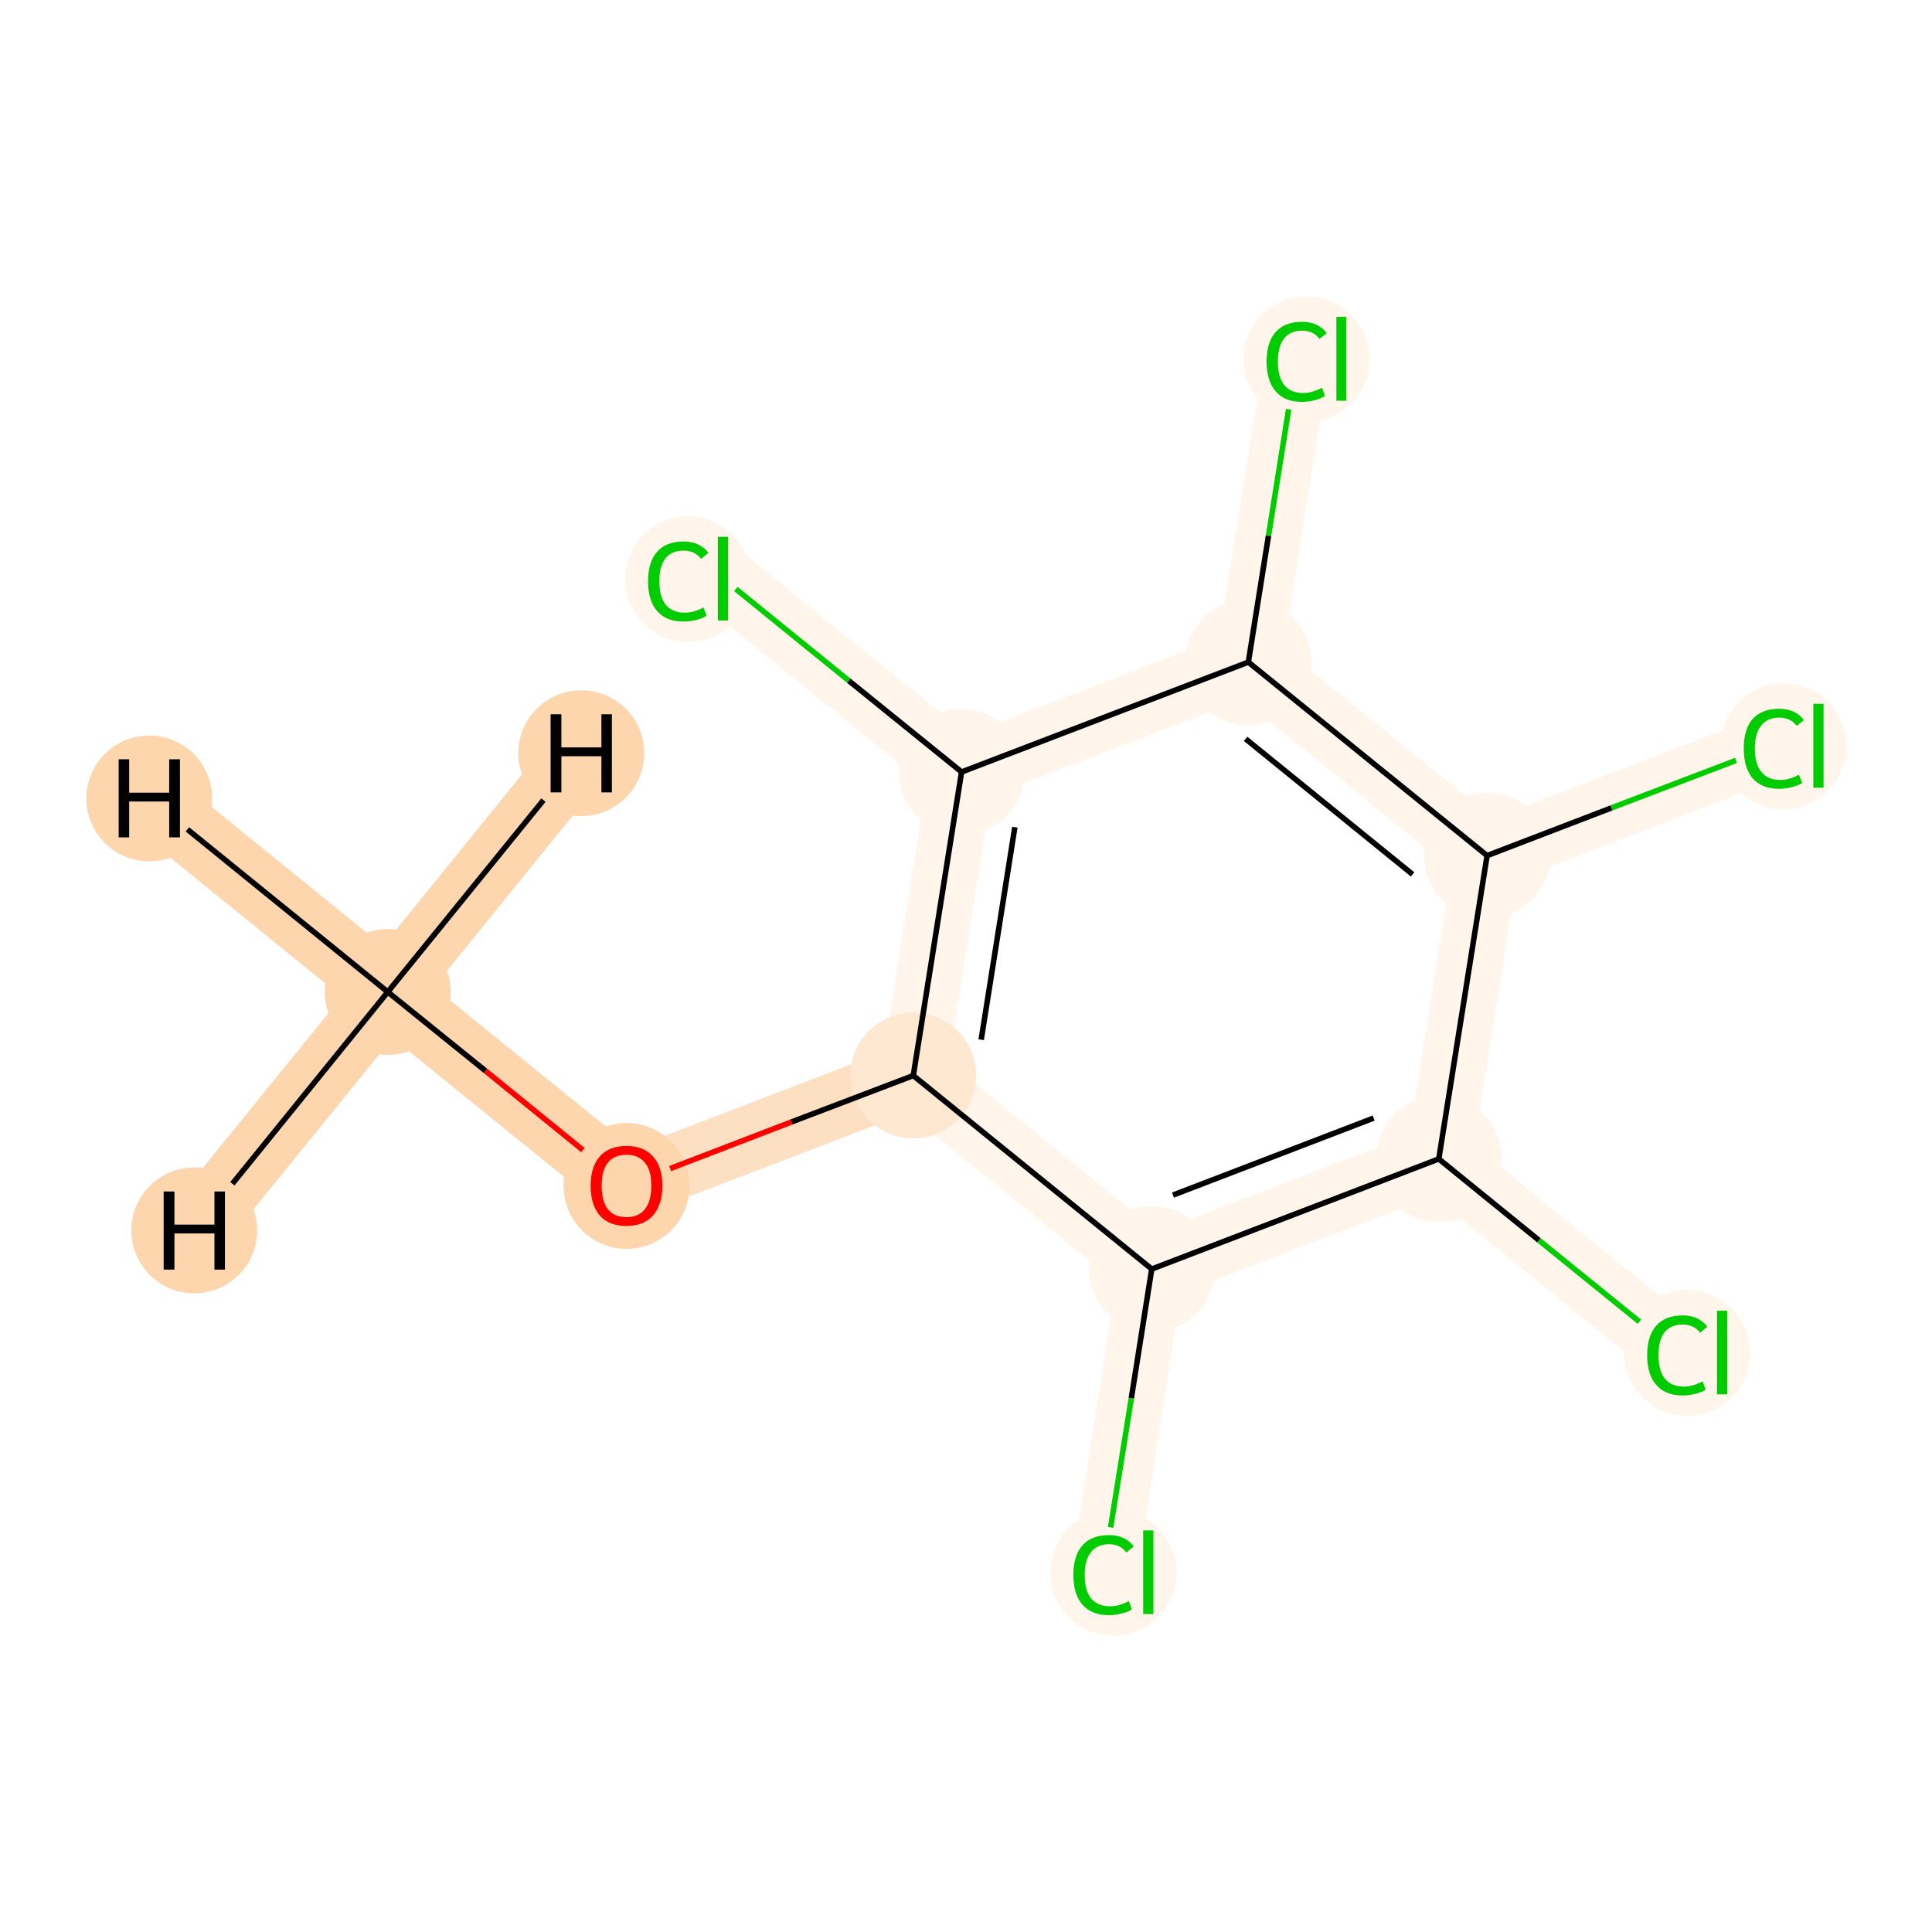 <?xml version='1.0' encoding='iso-8859-1'?>
<svg version='1.1' baseProfile='full'
              xmlns='http://www.w3.org/2000/svg'
                      xmlns:rdkit='http://www.rdkit.org/xml'
                      xmlns:xlink='http://www.w3.org/1999/xlink'
                  xml:space='preserve'
width='700px' height='700px' viewBox='0 0 700 700'>
<!-- END OF HEADER -->
<rect style='opacity:1.0;fill:#FFFFFF;stroke:none' width='700.0' height='700.0' x='0.0' y='0.0'> </rect>
<path d='M 140.5,359.4 L 227.0,429.5' style='fill:none;fill-rule:evenodd;stroke:#FDD6AE;stroke-width:23.7px;stroke-linecap:butt;stroke-linejoin:miter;stroke-opacity:1' />
<path d='M 140.5,359.4 L 54.1,289.3' style='fill:none;fill-rule:evenodd;stroke:#FDD6AE;stroke-width:23.7px;stroke-linecap:butt;stroke-linejoin:miter;stroke-opacity:1' />
<path d='M 140.5,359.4 L 70.4,445.8' style='fill:none;fill-rule:evenodd;stroke:#FDD6AE;stroke-width:23.7px;stroke-linecap:butt;stroke-linejoin:miter;stroke-opacity:1' />
<path d='M 140.5,359.4 L 210.6,272.9' style='fill:none;fill-rule:evenodd;stroke:#FDD6AE;stroke-width:23.7px;stroke-linecap:butt;stroke-linejoin:miter;stroke-opacity:1' />
<path d='M 227.0,429.5 L 330.9,389.7' style='fill:none;fill-rule:evenodd;stroke:#FDDFC1;stroke-width:23.7px;stroke-linecap:butt;stroke-linejoin:miter;stroke-opacity:1' />
<path d='M 330.9,389.7 L 348.4,279.7' style='fill:none;fill-rule:evenodd;stroke:#FFF5EB;stroke-width:23.7px;stroke-linecap:butt;stroke-linejoin:miter;stroke-opacity:1' />
<path d='M 330.9,389.7 L 417.3,459.8' style='fill:none;fill-rule:evenodd;stroke:#FFF5EB;stroke-width:23.7px;stroke-linecap:butt;stroke-linejoin:miter;stroke-opacity:1' />
<path d='M 348.4,279.7 L 261.9,209.6' style='fill:none;fill-rule:evenodd;stroke:#FFF5EB;stroke-width:23.7px;stroke-linecap:butt;stroke-linejoin:miter;stroke-opacity:1' />
<path d='M 348.4,279.7 L 452.3,239.9' style='fill:none;fill-rule:evenodd;stroke:#FFF5EB;stroke-width:23.7px;stroke-linecap:butt;stroke-linejoin:miter;stroke-opacity:1' />
<path d='M 452.3,239.9 L 469.8,130.0' style='fill:none;fill-rule:evenodd;stroke:#FFF5EB;stroke-width:23.7px;stroke-linecap:butt;stroke-linejoin:miter;stroke-opacity:1' />
<path d='M 452.3,239.9 L 538.8,310.0' style='fill:none;fill-rule:evenodd;stroke:#FFF5EB;stroke-width:23.7px;stroke-linecap:butt;stroke-linejoin:miter;stroke-opacity:1' />
<path d='M 538.8,310.0 L 521.3,419.9' style='fill:none;fill-rule:evenodd;stroke:#FFF5EB;stroke-width:23.7px;stroke-linecap:butt;stroke-linejoin:miter;stroke-opacity:1' />
<path d='M 538.8,310.0 L 642.7,270.2' style='fill:none;fill-rule:evenodd;stroke:#FFF5EB;stroke-width:23.7px;stroke-linecap:butt;stroke-linejoin:miter;stroke-opacity:1' />
<path d='M 521.3,419.9 L 417.3,459.8' style='fill:none;fill-rule:evenodd;stroke:#FFF5EB;stroke-width:23.7px;stroke-linecap:butt;stroke-linejoin:miter;stroke-opacity:1' />
<path d='M 521.3,419.9 L 607.7,490.0' style='fill:none;fill-rule:evenodd;stroke:#FFF5EB;stroke-width:23.7px;stroke-linecap:butt;stroke-linejoin:miter;stroke-opacity:1' />
<path d='M 417.3,459.8 L 399.9,569.7' style='fill:none;fill-rule:evenodd;stroke:#FFF5EB;stroke-width:23.7px;stroke-linecap:butt;stroke-linejoin:miter;stroke-opacity:1' />
<ellipse cx='140.5' cy='359.4' rx='22.3' ry='22.3'  style='fill:#FDD6AE;fill-rule:evenodd;stroke:#FDD6AE;stroke-width:1.0px;stroke-linecap:butt;stroke-linejoin:miter;stroke-opacity:1' />
<ellipse cx='227.0' cy='429.7' rx='22.3' ry='22.3'  style='fill:#FDD6AE;fill-rule:evenodd;stroke:#FDD6AE;stroke-width:1.0px;stroke-linecap:butt;stroke-linejoin:miter;stroke-opacity:1' />
<ellipse cx='330.9' cy='389.7' rx='22.3' ry='22.3'  style='fill:#FEE8D2;fill-rule:evenodd;stroke:#FEE8D2;stroke-width:1.0px;stroke-linecap:butt;stroke-linejoin:miter;stroke-opacity:1' />
<ellipse cx='348.4' cy='279.7' rx='22.3' ry='22.3'  style='fill:#FFF5EB;fill-rule:evenodd;stroke:#FFF5EB;stroke-width:1.0px;stroke-linecap:butt;stroke-linejoin:miter;stroke-opacity:1' />
<ellipse cx='249.3' cy='209.8' rx='22.3' ry='22.3'  style='fill:#FFF5EB;fill-rule:evenodd;stroke:#FFF5EB;stroke-width:1.0px;stroke-linecap:butt;stroke-linejoin:miter;stroke-opacity:1' />
<ellipse cx='452.3' cy='239.9' rx='22.3' ry='22.3'  style='fill:#FFF5EB;fill-rule:evenodd;stroke:#FFF5EB;stroke-width:1.0px;stroke-linecap:butt;stroke-linejoin:miter;stroke-opacity:1' />
<ellipse cx='473.4' cy='130.2' rx='22.3' ry='22.3'  style='fill:#FFF5EB;fill-rule:evenodd;stroke:#FFF5EB;stroke-width:1.0px;stroke-linecap:butt;stroke-linejoin:miter;stroke-opacity:1' />
<ellipse cx='538.8' cy='310.0' rx='22.3' ry='22.3'  style='fill:#FFF5EB;fill-rule:evenodd;stroke:#FFF5EB;stroke-width:1.0px;stroke-linecap:butt;stroke-linejoin:miter;stroke-opacity:1' />
<ellipse cx='521.3' cy='419.9' rx='22.3' ry='22.3'  style='fill:#FFF5EB;fill-rule:evenodd;stroke:#FFF5EB;stroke-width:1.0px;stroke-linecap:butt;stroke-linejoin:miter;stroke-opacity:1' />
<ellipse cx='417.3' cy='459.8' rx='22.3' ry='22.3'  style='fill:#FFF5EB;fill-rule:evenodd;stroke:#FFF5EB;stroke-width:1.0px;stroke-linecap:butt;stroke-linejoin:miter;stroke-opacity:1' />
<ellipse cx='403.4' cy='569.8' rx='22.3' ry='22.3'  style='fill:#FFF5EB;fill-rule:evenodd;stroke:#FFF5EB;stroke-width:1.0px;stroke-linecap:butt;stroke-linejoin:miter;stroke-opacity:1' />
<ellipse cx='611.3' cy='490.2' rx='22.3' ry='22.3'  style='fill:#FFF5EB;fill-rule:evenodd;stroke:#FFF5EB;stroke-width:1.0px;stroke-linecap:butt;stroke-linejoin:miter;stroke-opacity:1' />
<ellipse cx='646.2' cy='270.4' rx='22.3' ry='22.3'  style='fill:#FFF5EB;fill-rule:evenodd;stroke:#FFF5EB;stroke-width:1.0px;stroke-linecap:butt;stroke-linejoin:miter;stroke-opacity:1' />
<ellipse cx='54.1' cy='289.3' rx='22.3' ry='22.3'  style='fill:#FDD6AE;fill-rule:evenodd;stroke:#FDD6AE;stroke-width:1.0px;stroke-linecap:butt;stroke-linejoin:miter;stroke-opacity:1' />
<ellipse cx='70.4' cy='445.8' rx='22.3' ry='22.3'  style='fill:#FDD6AE;fill-rule:evenodd;stroke:#FDD6AE;stroke-width:1.0px;stroke-linecap:butt;stroke-linejoin:miter;stroke-opacity:1' />
<ellipse cx='210.6' cy='272.9' rx='22.3' ry='22.3'  style='fill:#FDD6AE;fill-rule:evenodd;stroke:#FDD6AE;stroke-width:1.0px;stroke-linecap:butt;stroke-linejoin:miter;stroke-opacity:1' />
<path class='bond-0 atom-0 atom-1' d='M 140.5,359.4 L 175.9,388.0' style='fill:none;fill-rule:evenodd;stroke:#000000;stroke-width:2.0px;stroke-linecap:butt;stroke-linejoin:miter;stroke-opacity:1' />
<path class='bond-0 atom-0 atom-1' d='M 175.9,388.0 L 211.2,416.7' style='fill:none;fill-rule:evenodd;stroke:#FF0000;stroke-width:2.0px;stroke-linecap:butt;stroke-linejoin:miter;stroke-opacity:1' />
<path class='bond-13 atom-0 atom-13' d='M 140.5,359.4 L 67.9,300.5' style='fill:none;fill-rule:evenodd;stroke:#000000;stroke-width:2.0px;stroke-linecap:butt;stroke-linejoin:miter;stroke-opacity:1' />
<path class='bond-14 atom-0 atom-14' d='M 140.5,359.4 L 84.2,428.9' style='fill:none;fill-rule:evenodd;stroke:#000000;stroke-width:2.0px;stroke-linecap:butt;stroke-linejoin:miter;stroke-opacity:1' />
<path class='bond-15 atom-0 atom-15' d='M 140.5,359.4 L 196.9,289.9' style='fill:none;fill-rule:evenodd;stroke:#000000;stroke-width:2.0px;stroke-linecap:butt;stroke-linejoin:miter;stroke-opacity:1' />
<path class='bond-1 atom-1 atom-2' d='M 242.8,423.4 L 286.8,406.5' style='fill:none;fill-rule:evenodd;stroke:#FF0000;stroke-width:2.0px;stroke-linecap:butt;stroke-linejoin:miter;stroke-opacity:1' />
<path class='bond-1 atom-1 atom-2' d='M 286.8,406.5 L 330.9,389.7' style='fill:none;fill-rule:evenodd;stroke:#000000;stroke-width:2.0px;stroke-linecap:butt;stroke-linejoin:miter;stroke-opacity:1' />
<path class='bond-2 atom-2 atom-3' d='M 330.9,389.7 L 348.4,279.7' style='fill:none;fill-rule:evenodd;stroke:#000000;stroke-width:2.0px;stroke-linecap:butt;stroke-linejoin:miter;stroke-opacity:1' />
<path class='bond-2 atom-2 atom-3' d='M 355.5,376.7 L 367.7,299.7' style='fill:none;fill-rule:evenodd;stroke:#000000;stroke-width:2.0px;stroke-linecap:butt;stroke-linejoin:miter;stroke-opacity:1' />
<path class='bond-12 atom-9 atom-2' d='M 417.3,459.8 L 330.9,389.7' style='fill:none;fill-rule:evenodd;stroke:#000000;stroke-width:2.0px;stroke-linecap:butt;stroke-linejoin:miter;stroke-opacity:1' />
<path class='bond-3 atom-3 atom-4' d='M 348.4,279.7 L 307.5,246.6' style='fill:none;fill-rule:evenodd;stroke:#000000;stroke-width:2.0px;stroke-linecap:butt;stroke-linejoin:miter;stroke-opacity:1' />
<path class='bond-3 atom-3 atom-4' d='M 307.5,246.6 L 266.6,213.4' style='fill:none;fill-rule:evenodd;stroke:#00CC00;stroke-width:2.0px;stroke-linecap:butt;stroke-linejoin:miter;stroke-opacity:1' />
<path class='bond-4 atom-3 atom-5' d='M 348.4,279.7 L 452.3,239.9' style='fill:none;fill-rule:evenodd;stroke:#000000;stroke-width:2.0px;stroke-linecap:butt;stroke-linejoin:miter;stroke-opacity:1' />
<path class='bond-5 atom-5 atom-6' d='M 452.3,239.9 L 459.6,194.1' style='fill:none;fill-rule:evenodd;stroke:#000000;stroke-width:2.0px;stroke-linecap:butt;stroke-linejoin:miter;stroke-opacity:1' />
<path class='bond-5 atom-5 atom-6' d='M 459.6,194.1 L 466.9,148.3' style='fill:none;fill-rule:evenodd;stroke:#00CC00;stroke-width:2.0px;stroke-linecap:butt;stroke-linejoin:miter;stroke-opacity:1' />
<path class='bond-6 atom-5 atom-7' d='M 452.3,239.9 L 538.8,310.0' style='fill:none;fill-rule:evenodd;stroke:#000000;stroke-width:2.0px;stroke-linecap:butt;stroke-linejoin:miter;stroke-opacity:1' />
<path class='bond-6 atom-5 atom-7' d='M 451.3,267.7 L 511.8,316.8' style='fill:none;fill-rule:evenodd;stroke:#000000;stroke-width:2.0px;stroke-linecap:butt;stroke-linejoin:miter;stroke-opacity:1' />
<path class='bond-7 atom-7 atom-8' d='M 538.8,310.0 L 521.3,419.9' style='fill:none;fill-rule:evenodd;stroke:#000000;stroke-width:2.0px;stroke-linecap:butt;stroke-linejoin:miter;stroke-opacity:1' />
<path class='bond-11 atom-7 atom-12' d='M 538.8,310.0 L 583.9,292.7' style='fill:none;fill-rule:evenodd;stroke:#000000;stroke-width:2.0px;stroke-linecap:butt;stroke-linejoin:miter;stroke-opacity:1' />
<path class='bond-11 atom-7 atom-12' d='M 583.9,292.7 L 629.0,275.5' style='fill:none;fill-rule:evenodd;stroke:#00CC00;stroke-width:2.0px;stroke-linecap:butt;stroke-linejoin:miter;stroke-opacity:1' />
<path class='bond-8 atom-8 atom-9' d='M 521.3,419.9 L 417.3,459.8' style='fill:none;fill-rule:evenodd;stroke:#000000;stroke-width:2.0px;stroke-linecap:butt;stroke-linejoin:miter;stroke-opacity:1' />
<path class='bond-8 atom-8 atom-9' d='M 497.7,405.1 L 425.0,433.0' style='fill:none;fill-rule:evenodd;stroke:#000000;stroke-width:2.0px;stroke-linecap:butt;stroke-linejoin:miter;stroke-opacity:1' />
<path class='bond-10 atom-8 atom-11' d='M 521.3,419.9 L 557.6,449.4' style='fill:none;fill-rule:evenodd;stroke:#000000;stroke-width:2.0px;stroke-linecap:butt;stroke-linejoin:miter;stroke-opacity:1' />
<path class='bond-10 atom-8 atom-11' d='M 557.6,449.4 L 594.0,478.9' style='fill:none;fill-rule:evenodd;stroke:#00CC00;stroke-width:2.0px;stroke-linecap:butt;stroke-linejoin:miter;stroke-opacity:1' />
<path class='bond-9 atom-9 atom-10' d='M 417.3,459.8 L 409.9,506.6' style='fill:none;fill-rule:evenodd;stroke:#000000;stroke-width:2.0px;stroke-linecap:butt;stroke-linejoin:miter;stroke-opacity:1' />
<path class='bond-9 atom-9 atom-10' d='M 409.9,506.6 L 402.4,553.4' style='fill:none;fill-rule:evenodd;stroke:#00CC00;stroke-width:2.0px;stroke-linecap:butt;stroke-linejoin:miter;stroke-opacity:1' />
<path  class='atom-1' d='M 214.0 429.6
Q 214.0 422.8, 217.3 419.0
Q 220.7 415.2, 227.0 415.2
Q 233.2 415.2, 236.6 419.0
Q 240.0 422.8, 240.0 429.6
Q 240.0 436.4, 236.6 440.4
Q 233.2 444.2, 227.0 444.2
Q 220.7 444.2, 217.3 440.4
Q 214.0 436.5, 214.0 429.6
M 227.0 441.0
Q 231.3 441.0, 233.6 438.2
Q 236.0 435.2, 236.0 429.6
Q 236.0 424.0, 233.6 421.2
Q 231.3 418.4, 227.0 418.4
Q 222.6 418.4, 220.3 421.2
Q 218.0 424.0, 218.0 429.6
Q 218.0 435.3, 220.3 438.2
Q 222.6 441.0, 227.0 441.0
' fill='#FF0000'/>
<path  class='atom-4' d='M 234.8 210.6
Q 234.8 203.6, 238.1 199.9
Q 241.4 196.2, 247.7 196.2
Q 253.5 196.2, 256.7 200.3
L 254.0 202.5
Q 251.7 199.5, 247.7 199.5
Q 243.4 199.5, 241.1 202.3
Q 238.9 205.2, 238.9 210.6
Q 238.9 216.2, 241.2 219.1
Q 243.6 222.0, 248.1 222.0
Q 251.3 222.0, 254.9 220.1
L 256.0 223.1
Q 254.5 224.1, 252.3 224.6
Q 250.1 225.2, 247.6 225.2
Q 241.4 225.2, 238.1 221.4
Q 234.8 217.7, 234.8 210.6
' fill='#00CC00'/>
<path  class='atom-4' d='M 260.1 194.5
L 263.8 194.5
L 263.8 224.8
L 260.1 224.8
L 260.1 194.5
' fill='#00CC00'/>
<path  class='atom-6' d='M 458.9 131.0
Q 458.9 124.0, 462.2 120.3
Q 465.5 116.6, 471.8 116.6
Q 477.6 116.6, 480.7 120.7
L 478.1 122.8
Q 475.8 119.8, 471.8 119.8
Q 467.5 119.8, 465.2 122.7
Q 463.0 125.6, 463.0 131.0
Q 463.0 136.6, 465.3 139.5
Q 467.6 142.4, 472.2 142.4
Q 475.3 142.4, 479.0 140.5
L 480.1 143.5
Q 478.6 144.4, 476.4 145.0
Q 474.1 145.6, 471.6 145.6
Q 465.5 145.6, 462.2 141.8
Q 458.9 138.0, 458.9 131.0
' fill='#00CC00'/>
<path  class='atom-6' d='M 484.2 114.8
L 487.8 114.8
L 487.8 145.2
L 484.2 145.2
L 484.2 114.8
' fill='#00CC00'/>
<path  class='atom-10' d='M 388.9 570.6
Q 388.9 563.6, 392.2 559.9
Q 395.5 556.2, 401.8 556.2
Q 407.7 556.2, 410.8 560.3
L 408.1 562.5
Q 405.9 559.5, 401.8 559.5
Q 397.5 559.5, 395.3 562.4
Q 393.0 565.2, 393.0 570.6
Q 393.0 576.2, 395.3 579.1
Q 397.7 582.0, 402.3 582.0
Q 405.4 582.0, 409.0 580.1
L 410.1 583.1
Q 408.7 584.1, 406.4 584.6
Q 404.2 585.2, 401.7 585.2
Q 395.5 585.2, 392.2 581.4
Q 388.9 577.7, 388.9 570.6
' fill='#00CC00'/>
<path  class='atom-10' d='M 414.2 554.5
L 417.9 554.5
L 417.9 584.8
L 414.2 584.8
L 414.2 554.5
' fill='#00CC00'/>
<path  class='atom-11' d='M 596.8 491.0
Q 596.8 484.0, 600.1 480.3
Q 603.4 476.6, 609.7 476.6
Q 615.5 476.6, 618.6 480.7
L 616.0 482.9
Q 613.7 479.9, 609.7 479.9
Q 605.4 479.9, 603.1 482.7
Q 600.9 485.6, 600.9 491.0
Q 600.9 496.6, 603.2 499.5
Q 605.6 502.4, 610.1 502.4
Q 613.2 502.4, 616.9 500.5
L 618.0 503.5
Q 616.5 504.5, 614.3 505.0
Q 612.0 505.6, 609.6 505.6
Q 603.4 505.6, 600.1 501.8
Q 596.8 498.1, 596.8 491.0
' fill='#00CC00'/>
<path  class='atom-11' d='M 622.1 474.9
L 625.8 474.9
L 625.8 505.2
L 622.1 505.2
L 622.1 474.9
' fill='#00CC00'/>
<path  class='atom-12' d='M 631.8 271.2
Q 631.8 264.2, 635.0 260.5
Q 638.4 256.8, 644.6 256.8
Q 650.5 256.8, 653.6 260.9
L 651.0 263.0
Q 648.7 260.0, 644.6 260.0
Q 640.4 260.0, 638.1 262.9
Q 635.8 265.8, 635.8 271.2
Q 635.8 276.8, 638.2 279.7
Q 640.5 282.6, 645.1 282.6
Q 648.2 282.6, 651.8 280.7
L 653.0 283.7
Q 651.5 284.6, 649.2 285.2
Q 647.0 285.8, 644.5 285.8
Q 638.4 285.8, 635.0 282.0
Q 631.8 278.2, 631.8 271.2
' fill='#00CC00'/>
<path  class='atom-12' d='M 657.0 255.0
L 660.7 255.0
L 660.7 285.4
L 657.0 285.4
L 657.0 255.0
' fill='#00CC00'/>
<path  class='atom-13' d='M 43.0 275.1
L 46.8 275.1
L 46.8 287.2
L 61.3 287.2
L 61.3 275.1
L 65.2 275.1
L 65.2 303.4
L 61.3 303.4
L 61.3 290.4
L 46.8 290.4
L 46.8 303.4
L 43.0 303.4
L 43.0 275.1
' fill='#000000'/>
<path  class='atom-14' d='M 59.3 431.7
L 63.2 431.7
L 63.2 443.7
L 77.7 443.7
L 77.7 431.7
L 81.5 431.7
L 81.5 460.0
L 77.7 460.0
L 77.7 446.9
L 63.2 446.9
L 63.2 460.0
L 59.3 460.0
L 59.3 431.7
' fill='#000000'/>
<path  class='atom-15' d='M 199.5 258.8
L 203.4 258.8
L 203.4 270.8
L 217.9 270.8
L 217.9 258.8
L 221.7 258.8
L 221.7 287.1
L 217.9 287.1
L 217.9 274.0
L 203.4 274.0
L 203.4 287.1
L 199.5 287.1
L 199.5 258.8
' fill='#000000'/>
</svg>
